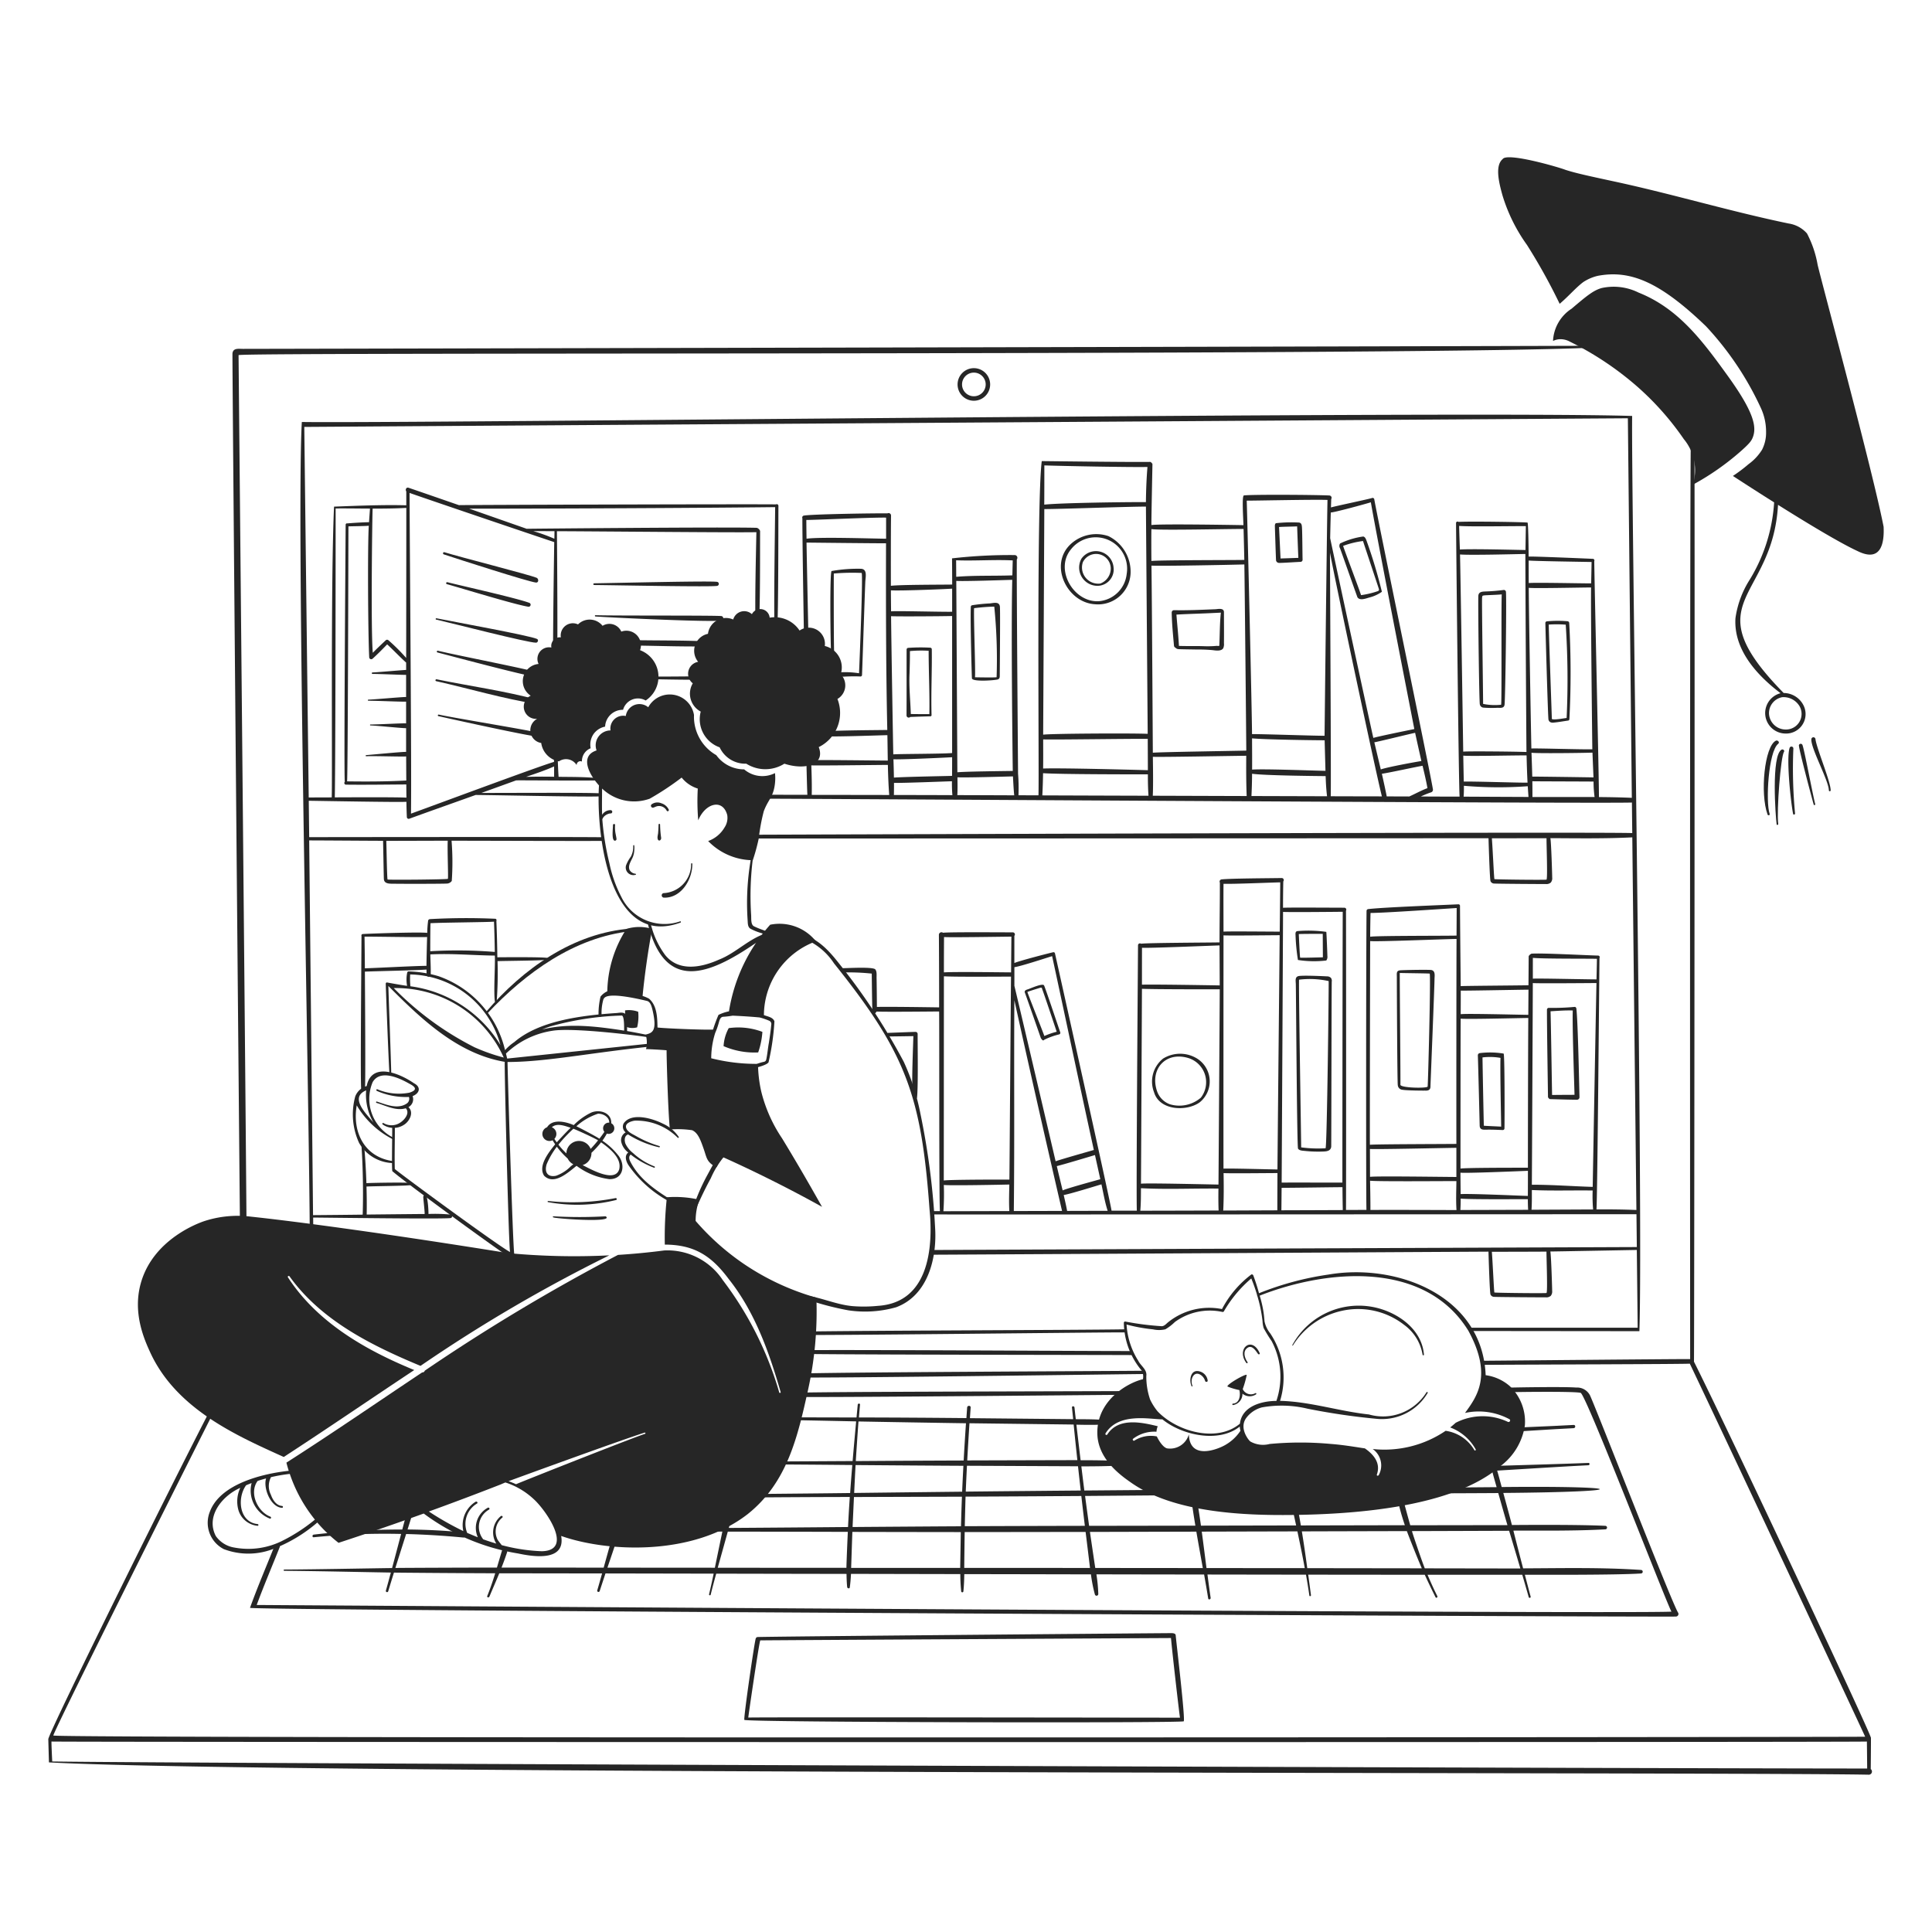 <?xml version="1.0" ?><svg viewBox="0 0 200 200" xmlns="http://www.w3.org/2000/svg"><defs><style>.a{fill:#262626;}</style></defs><path class="a" d="M24.889,131.765a.333.333,0,0,0,.666,0c-.077-13.672-.863-94.949-.858-95,.2-.356,139.73.149,142.348-.978-15.132.061-138.783.325-141.907.328-.438,0-1-.11-1.073.461C24.026,36.855,24.843,128.019,24.889,131.765Z"/><path class="a" d="M81.609,137.885a.15.15,0,0,0,0,.3c2.251.095,32.288-.272,34.844-.256a.16.16,0,0,0,0-.32C111.923,137.7,84.154,137.739,81.609,137.885Z"/><path class="a" d="M116.934,139.859c-4.556.011-33.845-.184-35.13-.061a.164.164,0,0,0,0,.328c1.139.115,32.756.13,35.332.151C117.405,140.279,117.2,139.859,116.934,139.859Z"/><path class="a" d="M118.289,141.9c-4.743.046-33.817.151-36.491.32a.183.183,0,0,0,0,.366c2.379.108,33.812-.322,36.491-.345A.171.171,0,0,0,118.289,141.9Z"/><path class="a" d="M81.9,144.192a.2.2,0,0,0,0,.407c1.121.1,32.014-.194,34.551-.21a.192.192,0,0,0,0-.384C111.948,144.028,83.161,144.067,81.9,144.192Z"/><path class="a" d="M31.245,43.684c-.628,11.045.991,80.122.809,86.557a.2.2,0,0,0,.407,0q-.023-2.1-.043-4.2c2.361.018,13.664.169,14.253.049a.185.185,0,0,0,0-.354,16.981,16.981,0,0,0-2.318-.066c.021-.262-.095-2.707-.535-1.808-.021.1.156,1.5.141,1.81-.3,0-5.483.051-6,.059.018-.968.008-1.936-.02-2.9.75-.046,4.2-.064,4.568-.151a.114.114,0,0,0,0-.218c-.366-.076-3.821-.025-4.576.018q-.061-1.816-.21-3.631c-.015-.182-.312-.427-.3-.246.151,2.292.194,4.84.125,7.137q-2.569.031-5.139.051c-.1-9.764-.364-35.624-.4-38.792,2.55.008,5.1.031,7.649.041.023,1.1.069,3.731.082,3.949.028.54.642.489,1.055.494,1.48.02,5.1.008,5.421-.015a.659.659,0,0,0,.553-.272,28.124,28.124,0,0,0-.021-4.166c2.945,0,13.329.041,15.577.018a.19.19,0,0,0,0-.379c-3.977-.044-28.111-.01-30.316-.008q-.023-1.882-.044-3.767c1.655.026,9.268.162,10.11.108,0,.515.041,1.567.044,1.577a.187.187,0,0,0,.256.174c2.284-.832,4.578-1.638,6.865-2.458,2.128.013,11.764.225,12.839.144a.157.157,0,0,0,0-.313c-1.055-.095-10.312-.033-12.237-.043.061-.023,2.458-.886,3.595-1.3,1.344-.013,7.011.051,8.5,0a.11.11,0,0,0,0-.22c-1.36-.151-2.74-.128-4.11-.148-.064-.917-.084-1.839-.118-2.758a.19.19,0,0,0-.379,0l.023,1.216c-1.27.343-12.37,4.476-14.806,5.355.072-4.589-.123-26.145-.148-33.2,2.438.858,14.954,5.094,14.977,5.089-.03,1.859-.166,11.279-.105,12.424a.2.2,0,0,0,.4,0c.072-1.145.008-11.318-.018-13.551,5.147.02,18.913.153,20.649.1-.061,3.222-.148,6.451-.1,9.675a.192.192,0,0,0,.384,0c.113-3.263.092-6.535.1-9.8a.534.534,0,0,0-.343-.325c-3.09-.1-23.814.094-23.819.1-.287-.1-5.5-1.928-5.946-2.082,8.606,0,24.17-.072,31.668-.159-.018,2.118-.156,10.691-.062,12.85a.139.139,0,0,0,.277,0c.126-2.156.11-10.827.123-12.993a.167.167,0,0,0-.251-.141c-2.125-.038-30.467.044-32.823.077-1.739-.6-3.475-1.206-5.216-1.8-.241-.082-.361.215-.233.377v1.439c-2.489-.064-5,.046-7.478.138-.356,7.7-.164,27.955-.24,30.1l-2.382.008C31.877,76,31.573,50.427,31.5,44.194c17.8-.118,127.039-.827,137.016-.894.13,12.23.4,38.424.41,39.292-1.132-.051-2.269-.072-3.406-.08.033-.7-.492-23.612-.482-24.421a.169.169,0,0,0-.14-.241c-1.14-.051-6.407-.274-6.656-.23,0-1.124-.043-3.511-.112-3.519-.049-.056-5.993-.146-7.15-.074a.153.153,0,0,0-.251.115c.013,1.913.272,27.385.369,28.324-1.337,0-2.676-.007-4.013-.013a9.336,9.336,0,0,1,1.058-.43.28.28,0,0,0,.189-.333c-.312-1.933-5.682-27.781-6.066-30a.175.175,0,0,0-.259-.126c-.745.2-3.923.861-4.227.968.01-.292.018-.584.03-.873a.24.24,0,0,0-.187-.366c-1.482-.075-8.1-.113-8.855-.005-.217.03-.074,2.186-.048,3.075-1.56-.028-8.722-.143-9.524-.01-.025.005.105-6.292.105-6.3,0-.067-.161-.241-.245-.238-1.862.036-11.2-.085-11.214-.082-.558,4.42-.258,32.5-.34,34.6l-2.069-.008a19.2,19.2,0,0,0-.044-2.238c0-.015-.161-20.283-.128-22.176a.28.28,0,0,0-.207-.45,52.965,52.965,0,0,0-6.5.34c.011.9.013,1.808.016,2.712-1.127.018-5.352.008-6.346.13,0-.192-.012-5.047.016-7.28a.252.252,0,0,0-.369-.22c-1.434-.02-7.913.085-8.665.233a.2.2,0,0,0-.144.274c-.01,3.785.423,27.587.52,28.629q-2.328,0-4.658-.015a.207.207,0,0,0,0,.414c11.759.041,86.775.523,90.012.4q.015,1.582.036,3.162c-2.943-.138-84.95.149-91.669.174a.193.193,0,0,0,0,.385c11.971.007,75.073-.026,76.788-.026.028,1.014.131,4.261.208,4.45a.418.418,0,0,0,.4.241c.3.026,5.042.057,5.329.051a.684.684,0,0,0,.509-.153.7.7,0,0,0,.146-.52c0-.259-.1-3.611-.187-4.077,2.825.013,5.662.059,8.479-.082.107,10.072.394,35.786.425,38.575-1.378-.059-2.756-.069-4.136-.064.095-.73.287-24.094.313-26.019a.165.165,0,0,0-.131-.254c-1.147-.023-5.741-.274-6.878-.2-.082,0-.32.184-.32.3q-.008,1.487-.021,2.973c-1.183.023-6.778.059-7.016.092,0-.458-.062-5.984-.072-8.286a.162.162,0,0,0-.174-.187c-1.559.076-7.764.309-9.311.494a.192.192,0,0,0-.189.194c-.051,4.052-.062,29.887-.01,30.947l-2.118.007c.02-.85.013-28.723,0-30.984a.2.2,0,0,0-.171-.305c-1.106,0-5.9-.036-6.348.008,0-.909.01-1.821.028-2.73a.214.214,0,0,0-.161-.351c-1.037.023-5.193.033-6.22.141a.227.227,0,0,0-.185.333c.006,2.064-.035,4.128-.035,6.189-1.355.023-7.462.044-8.123.138a.2.2,0,0,0-.315.167c-.023,3.575-.2,26.49-.12,27.466q-1.311,0-2.62,0c-.095-.817-5.421-24.677-5.856-26.631a.153.153,0,0,0-.21-.113c-.028-.008-3.409.855-3.995,1.109,0-.94,0-1.877,0-2.817a.214.214,0,0,0-.153-.358c-1.252,0-6.7-.039-7.232.043a.267.267,0,0,0-.427.208c.013,1.308.028,6.422.025,7.515l-.007,0c-1.168-.018-5.46-.08-6.435-.044,0-.143-.018-2.479-.034-2.983-.007-.269.052-.7-.138-.909-.243-.266-2.586-.136-3.339-.12a.222.222,0,0,0,0,.443,22.168,22.168,0,0,1,2.978.117c0,.021.043,4.085.079,4.172.069.166.4-.162.415-.244.986.047,5.306,0,6.474-.007l.007,0c.028,1.977-.015,19.572.082,20.668-.246,0-.491,0-.735,0a.172.172,0,0,0,0,.343c9.5.013,72.837-.025,72.84-.025q.02,1.7.038,3.4s-67.526.271-72.857.307a.244.244,0,0,0,0,.487c4.75-.021,57.288-.318,57.5-.318.028,1.009.131,4.249.208,4.438a.419.419,0,0,0,.4.241c.3.025,5.042.056,5.328.051a.686.686,0,0,0,.51-.154.7.7,0,0,0,.146-.52c0-.258-.1-3.608-.187-4.071.315,0,8.947-.159,8.95-.159q.047,4.026.089,8.051H152.254a.169.169,0,0,0,0,.338l17.456.018c.407-12.166-.86-87.745-.75-94.744C151.25,42.514,41.408,43.853,31.245,43.684ZM46.35,87.029c-.051.966.075,3.877.013,3.947s-6.166.128-6.24.069c-.059-.046-.1-2.909-.133-4C41.262,87.045,45.505,87.029,46.35,87.029ZM57.362,79.34c0,.356,0,.714,0,1.07-.966-.02-1.931-.015-2.9.01C55.436,80.085,56.424,79.757,57.362,79.34ZM57.4,54.987c0,.261-.007.523-.012.784A17.9,17.9,0,0,0,55.2,54.98ZM38.576,52.652c1.163,0,2.325-.008,3.485-.074,0,3.784-.01,14.137-.015,15.53a19.23,19.23,0,0,0-1.831-1.825.205.205,0,0,0-.284,0c-.453.425-.907.85-1.339,1.293C38.376,65.166,38.538,53.149,38.576,52.652ZM36.069,54.49c.379-.017,1.788-.025,2.108-.066-.128,1.959-.085,11.037.043,13.618a.209.209,0,0,0,.351.146c.525-.474,1.017-.976,1.508-1.483.671.612,1.288,1.28,1.964,1.885,0,.253,0,.509,0,.763-.274,0-2.881.238-3.478.258-.1,0-.1.157,0,.154.594-.008,3.2.113,3.475.095q0,1.149,0,2.294c-.285-.02-3.229.251-3.908.272a.058.058,0,0,0,0,.115c.676-.01,3.626.123,3.908.09,0,.752,0,1.5,0,2.256-.258-.039-3.042.122-3.687.11a.05.05,0,0,0,0,.1c.645.017,3.426.309,3.687.281,0,.566,0,2.208,0,2.461-.251-.036-3.386.274-4.128.33-.074.006-.077.123,0,.118.742-.041,3.869.062,4.133.018.005.832.007,1.665.015,2.494-2.043.108-4.087.115-6.13.087C36.013,80.108,36.064,56.393,36.069,54.49Zm-1.324-1.856c1.186-.01,2.372.01,3.557.015q-.054.708-.1,1.411c-.371-.01-1.82.08-2.233.123a.141.141,0,0,0-.187.131c-.023,3.5-.189,25.74-.089,26.621a.171.171,0,0,0,.112.292c2.085.025,4.169-.008,6.254-.021.005.456.007.912.015,1.368-.842-.067-6.658-.033-7.416-.031C34.738,78.674,34.745,54.818,34.745,52.634Zm48.726,1.191c.678.013,6.888-.274,8.258-.241,0,.727,0,1.457,0,2.184-1.409-.013-6.912-.2-8.236,0C83.481,55.118,83.473,54.47,83.471,53.825Zm.02,2.343c1.355.015,6.842.074,8.23.074-.015,6.443-.008,12.88.131,19.323-1.288.023-6.492.033-7.777.238-.233.036-.144.356.051.379,1.291.151,6.463-.051,7.736-.079.018.876.026,1.754.041,2.632-1.4-.01-7.408-.082-7.936-.043C83.942,78.016,83.506,57.5,83.491,56.168Zm.54,26.119c.021-1.019-.005-2.038-.043-3.057.5.035,6.522-.039,7.923-.049.023,1.042.061,2.082.141,3.116Q88.041,82.29,84.031,82.287Zm8.195-21.175c1.016.059,5.234-.107,6.34-.174q0,1.2,0,2.39c-1.1.025-5.838-.108-6.322-.041C92.236,62.562,92.228,61.837,92.226,61.112Zm.018,2.674c.471.041,5.221.013,6.319-.018,0,1.27,0,13.818,0,14.186-1.049.092-5.605.085-6.089.139C92.456,77.557,92.264,66.178,92.244,63.786Zm6.319,14.6c0,.4,0,1.682-.007,1.933-1,.026-5.019.1-6.018.177-.01-.632-.028-1.267-.049-1.9C92.953,78.653,97.514,78.451,98.563,78.387ZM92.535,82.3c.011-.417.013-.835.011-1.254,1,.017,5-.139,6-.172a13.505,13.505,0,0,0,.046,1.439Q95.567,82.3,92.535,82.3ZM98.978,58c1.949.076,3.908-.082,5.859.012-.013.518-.025,1.032-.038,1.55-1.936.069-3.88-.008-5.811.148C98.986,59.138,98.981,58.567,98.978,58Zm.016,2.135c.952.054,4.821-.087,5.794-.11-.135,5.634.052,19.748.054,19.782-.95.015-4.778.053-5.736.138C99.106,79.923,99,61.243,98.994,60.134ZM99.1,82.31c.046-.566.013-1.815.013-1.844.955.044,4.788-.071,5.748-.094.013.281.08,1.59.133,1.959Q102.052,82.319,99.1,82.31Zm9.006-34.132c1.787.064,8.906.2,10.678.162-.1,1.213-.146,2.425-.159,3.641-1.754-.018-8.778.069-10.524.259Q108.113,50.207,108.11,48.178Zm0,4.52c1.757,0,8.771-.259,10.522-.256,0,.684.179,23.149.182,23.523-1.885-.075-10.028-.026-10.822.087C107.989,75.867,108.105,53.745,108.107,52.7Zm-.118,23.843c.787.048,8.935-.077,10.827-.054,0,.722.015,2.883.013,3.242-1.808-.049-9.042-.241-10.845-.172C108,78.553,107.989,77.547,107.989,76.541Zm-.087,5.8c.041-.765.064-1.531.077-2.3,1.8.118,9.042.121,10.85.121,0,.74.01,1.477.064,2.212Q113.4,82.359,107.9,82.338Zm39.238-3.559c-.722.113-3.544.632-4.2.87-.2-.837-.646-2.711-.669-2.811.331-.041,3.511-.832,4.223-.981C146.689,76.776,147.127,78.723,147.14,78.779Zm-9.377-25.73c.363,0,3.48-.848,4.148-1.055.674,3.91,4.5,23.453,4.5,23.476-.722.141-3.926.8-4.243.917-.341-1.483-4.074-18.762-4.469-20.678C137.717,54.823,137.735,53.935,137.763,53.049ZM119.2,54.77c.776.148,7.972-.021,9.534-.013q.042,1.6.077,3.206c-1.627.025-8.868.013-9.616.11C119.182,57.146,119.177,54.764,119.2,54.77Zm0,3.782c.747.064,7.987-.074,9.615-.121.036,1.788.2,18.584.2,19.272-1.6.036-8.867.146-9.674.218C119.336,77.176,119.249,62.022,119.2,58.552Zm.135,23.822c.062-1.07.011-3.762.008-4.03.789.043,8.064-.093,9.667-.108-.01,1.39-.01,2.781.046,4.169Zm10.215.031c.039-.768.059-1.537.064-2.307,1.229.181,6.323.233,7.616.245.023.7.061,1.393.146,2.085Zm.059-5.972c1.242.126,6.261.2,7.518.2.021.858.08,2.966.085,3.163-1.273-.018-6.346-.22-7.595-.126C129.627,78.592,129.615,77.511,129.612,76.433Zm7.508-.266c-1.255,0-6.261-.179-7.508-.172,0-1.854-.471-21.912-.548-24.168.684.008,6.965-.13,8.361-.074C137.368,53.781,137.117,76.029,137.12,76.167Zm.64,6.261c.051-.971-.084-24.747-.079-25.213.548,2.971,4.863,23.292,5.375,25.226Q140.409,82.437,137.76,82.428Zm5.793.015c.007-.036-.328-1.6-.5-2.343.7-.092,3.5-.712,4.212-.827.187.768.369,1.536.507,2.315-.647.241-1.252.584-1.882.863Zm7.5-28c1.139.095,5.743.008,6.906.023-.013.825-.028,1.647-.041,2.472-1.129-.016-5.664-.139-6.788-.049Q151.079,55.669,151.048,54.444Zm.092,2.955c1.119.088,5.639-.033,6.765-.051-.015,1.065.1,19.992.113,20.5-1.116-.046-5.992-.095-6.548-.038C151.47,77.547,151.178,58.47,151.14,57.4Zm.338,20.824c.535.08,5.429-.036,6.55-.023.023.94.051,1.882.1,2.822-1.117.01-5.519-.141-6.6-.11C151.521,80.561,151.486,78.771,151.478,78.223Zm.033,4.246c.028-.371.034-.748.028-1.124a41.583,41.583,0,0,0,6.612.046c.023.371.049.74.077,1.111Q154.871,82.487,151.511,82.469Zm6.737-24.445c.246.057,5.419.133,6.51.154-.013.737-.028,1.477-.044,2.215-1.111,0-6-.105-6.46-.031C158.248,59.584,158.248,58.8,158.248,58.024Zm.008,2.827c.464.075,5.342-.03,6.451-.036-.047,2.351.125,16.673.128,16.753-1.03.03-5.811-.121-6.31-.082C158.52,77.342,158.277,64.423,158.256,60.851Zm.284,17.073c.472.082,5.219.03,6.31-.011.028.74.1,2.448.105,2.564-1.091-.023-6.156-.09-6.338-.082C158.6,79.573,158.569,78.748,158.54,77.924Zm.095,4.581c0-.543,0-1.086-.01-1.629.177.013,5.244.021,6.338.033a12.169,12.169,0,0,0,.105,1.6C163.472,82.505,159.183,82.507,158.635,82.505Zm1.455,8.555c-.118.046-5.35-.01-5.391-.054s-.176-3.1-.263-4.225l5.659-.008C160.079,87.227,160.228,91.006,160.09,91.06ZM97.662,125.386a26.133,26.133,0,0,0,.041-2.722c.528.09,6.758-.036,6.783-.043-.018.914-.053,1.838,0,2.747Zm6.832-3.272c-.028-.01-6.266-.01-6.794.092,0-.732.013-20.442.013-21.141,1.106.074,5.741.033,6.947.033C104.607,107.126,104.507,121.138,104.494,122.114Zm.172-21.454c-1.209-.008-5.847-.074-6.953,0q0-1.828.013-3.659c.5.056,5.769-.031,6.973-.041Q104.684,98.806,104.666,100.66Zm.343-.538c.668-.089,3.257-.945,3.907-1.142,1.445,6.686,2.853,13.383,4.318,20.066-.687.2-3.334.945-3.957,1.168-.309-1.334-3.856-16.473-4.268-18.166C105.009,101.661,105.011,100.371,105.009,100.122Zm-.059,25.244c.082-7.273.008-14.55.056-21.825q2.412,10.92,4.937,21.812Q107.447,125.361,104.95,125.366Zm4.445-4.65c.653-.149,3.28-.945,3.957-1.145.007.033.376,1.7.553,2.5-.674.192-3.3.9-3.9,1.158C109.8,122.4,109.4,120.726,109.4,120.716Zm1.073,4.637c-.1-.55-.228-1.1-.353-1.644.65-.105,3.244-.912,3.907-1.106.2.909.356,1.851.643,2.74C113.964,125.343,111.165,125.35,110.468,125.353Zm7.751-27.241c.635.054,6.694-.2,8.028-.243,0,.036.013,2.8.018,4.141-1.37-.023-6.74-.113-8.051-.077Q118.214,100.023,118.219,98.112Zm-.176,27.221c.071-.774.064-1.555.069-2.331,2.668.139,5.347.013,8.02.039-.01.758-.013,1.516.018,2.271Q122.1,125.327,118.043,125.333Zm8.094-2.707c-1.352-.023-7.408-.169-8.023-.09.008-.817.1-19.651.1-20.176,1.311.057,6.684.052,8.054.052C126.27,103.147,126.142,122.311,126.137,122.626ZM132.821,94.4c.455.041,5.129,0,6.179-.013-.021,4.012-.041,26.744-.036,28.034-2.095.006-4.192-.01-6.287,0C132.7,118.972,132.821,95.121,132.821,94.4Zm-.592,30.892q-2.8.012-5.6.023c.064-1.288.057-2.586.036-3.879.4.051,4.632,0,5.577,0Q132.232,123.366,132.229,125.289Zm.013-4.228c-.945-.015-5.18-.13-5.585-.084-.013-.725,0-23.5,0-24.153.414.044,4.821-.01,5.815-.015C132.47,97.147,132.247,120.027,132.242,121.061Zm.235-24.621c-1,0-5.405-.046-5.82,0,0-1.652-.015-3.3,0-4.952.97.038,4.891-.131,5.872-.151C132.526,92.248,132.485,95.726,132.477,96.44Zm.172,28.849c.01-.776.015-1.552.023-2.328,2.1-.012,4.2-.051,6.3-.069q.007,1.187.033,2.371Q135.822,125.28,132.649,125.289Zm9.165-6.351c.694.052,7.451-.1,8.95-.12,0,1.006,0,2.013,0,3.019-1.5-.007-8.23-.107-8.939-.015C141.824,121.01,141.816,119.087,141.814,118.938Zm.051,6.315c.01-.932-.036-2.952-.036-3.029.689.092,7.436.038,8.937.038-.01,1-.056,2,.01,3C147.806,125.256,144.835,125.243,141.865,125.253Zm8.9-6.839c-1.519.017-8.277.025-8.953.089-.018-1.71.021-19.82.026-21.087.666.084,7.431-.195,8.944-.221C150.764,100.2,150.756,114.347,150.764,118.414Zm.017-21.564c-1.51.031-8.26.005-8.942.118.006-.822.016-1.642.036-2.461,1.48-.005,7.429-.42,8.919-.512C150.792,94.947,150.787,95.9,150.781,96.85Zm.395,28.408c.025-.391.033-.786.031-1.183,1.154.1,5.8.054,6.954.062,0,.368.008.735.031,1.1C157.181,125.24,152.5,125.258,151.176,125.258Zm.01-3.866c.512.074,5.8-.144,6.983-.192,0,.412,0,2.145-.008,2.6-1.154-.036-5.8-.249-6.957-.192C151.2,123.169,151.186,121.689,151.186,121.392Zm6.983-.513c-1.18,0-6.473-.005-6.98.09,0-.584,0-13.006.018-15.525.512.084,5.805-.054,7-.067C158.177,110.125,158.167,120.46,158.169,120.879Zm.041-15.825c-1.2-.013-6.491-.153-7-.066q.007-1.222.007-2.446c.238.028,5.831-.084,7.011-.095Q158.218,103.751,158.21,105.054Zm.471-5.9c1.1.11,5.531.072,6.632.1-.01.709-.043,2.128-.046,2.128-1.144,0-6.386-.126-6.588-.069C158.679,100.588,158.679,99.871,158.681,99.152Zm-.141,26.081c.049-.679.036-1.365.036-2.046,2.092.094,4.2.02,6.294.048a16.048,16.048,0,0,0,.047,1.964C164.038,125.205,159.787,125.228,158.54,125.233Zm6.336-2.372c-2.1-.061-4.2-.227-6.3-.222.01-.794.1-19.871.1-20.88.2.056,6.589,0,6.589,0C165.208,104.309,164.876,122.8,164.876,122.861ZM160.09,133.85c-.118.046-5.35-.011-5.391-.054s-.174-3.094-.263-4.213q2.826,0,5.656-.015C160.079,130.021,160.228,133.8,160.09,133.85Z"/><path class="a" d="M193.658,183.133c.005-.184.031-3.178.02-3.234-.11-.681-15.141-32.639-18.319-38.938.036-.052.1-94.188.044-95.866a.181.181,0,0,0-.361,0c-.126,3.375-.082,95.54-.077,95.6-.108-.028-20.12.164-21.354.171a.212.212,0,0,0,0,.423c5.1-.033,20.993-.074,21.318-.123,2.993,6.271,18.017,38.26,18.15,38.618-.32.046-187.354.195-187.556-.125-.129-.2,16.951-34.275,17.825-35.9.117-.218-.215-.413-.333-.195C19.691,149.718,4.949,179.487,5,180.042c0,.041.067,2.392.067,2.4,23.924,1.291,174.6.986,188.4,1.275A.326.326,0,0,0,193.658,183.133Zm-.369-.056c-24.485-.013-174.154-.525-187.882-.73-.007-.115-.087-1.716-.079-2.064.471.069,187.485.087,187.931,0C193.269,180.754,193.287,182.91,193.289,183.077Z"/><path class="a" d="M173.49,167.344a.267.267,0,0,0,.228-.4c-.617-.9-8.735-21.792-9.139-22.527a1.5,1.5,0,0,0-1.417-.778c-1.19-.1-6.368-.021-7.756.03-.3.011-.305.482,0,.472,1.483-.052,7.7-.121,8.223.048.565.185,8.862,21.715,9.4,22.647-4.722.269-146.265-.691-146.455-.689.743-2.018,1.588-3.992,2.382-5.989.13-.331-.4-.474-.53-.146-.853,2.143-1.767,4.261-2.546,6.432C25.78,166.716,172.3,167.418,173.49,167.344Z"/><path class="a" d="M150.059,152.42c1.468.007,2.937-.059,4.405-.141.148.558.307,1.114.466,1.67-2.333.02-39.028.317-42.68.348q-.16-1.253-.309-2.5c1.385,0,2.77-.015,4.15-.087a.231.231,0,0,0,0-.461c-1.4-.074-2.816-.089-4.227-.087-.046-.386-.338-2.839-.436-3.679,1.048.02,2.1.041,3.137-.039a.213.213,0,0,0,0-.425c-1.062-.105-2.133-.1-3.2-.105-.046-.4-.092-.806-.135-1.211-.018-.164-.277-.167-.259,0,.038.4.082.807.123,1.209-1.142-.013-10.545-.1-10.688-.105.025-.367.051-.73.076-1.1.018-.233-.345-.233-.363,0-.026.363-.051.729-.077,1.093-3.708-.033-7.418-.061-11.126-.064.038-.44.071-.883.115-1.324.015-.151-.223-.151-.238,0-.041.441-.085.884-.126,1.324-.525,0-6.773-.008-9.372-.033a.133.133,0,0,0,0,.266c3.111.038,6.223.108,9.334.172q-.192,2.055-.366,4.107c-.687,0-7.682.046-10.494.054a.141.141,0,0,0,0,.281q5.232.024,10.46.075c-.079.965-.156,1.93-.222,2.9-3.946.049-12.361.123-12.422.123-.231,0-.507,2.443-.73,3.5-.917,0-1.834.015-2.748.02a.175.175,0,0,0,0,.349q1.337,0,2.671,0c-.092.438-.609,2.932-.776,3.741l-11.121-.008c.466-1.372.937-2.745,1.365-4.13.1-.338-.425-.482-.528-.146-.438,1.416-.829,2.847-1.226,4.276-.743,0-7.79-.008-10.574-.008.208-.524.4-1.052.577-1.587.11-.341-.431-.489-.536-.149-.174.579-.343,1.158-.517,1.736-2.2,0-9.208.024-10.514.041.369-1.172.743-2.345,1.114-3.515q2.954.079,5.905.363c.343.034.34-.5,0-.538-1.91-.181-3.834-.276-5.757-.294.474-1.5.938-3.009,1.365-4.525a.312.312,0,0,0-.6-.166c-.466,1.557-.893,3.124-1.311,4.694a78,78,0,0,0-9.164.527c-.172.021-.177.292,0,.274a74.5,74.5,0,0,1,9.044-.343c-.312,1.178-.62,2.356-.937,3.531-3.718.051-7.437.133-11.157.154a.065.065,0,0,0,0,.13c3.677.029,7.354.123,11.031.182-.169.625-.338,1.247-.514,1.869a.126.126,0,0,0,.243.067c.192-.645.392-1.288.591-1.931.794.013,7.785.067,10.484.069-.248.8-.512,1.586-.827,2.359-.056.138.166.194.223.061.338-.806.691-1.608,1.024-2.417l10.642.015c-.164.584-.33,1.171-.5,1.752a.13.13,0,0,0,.251.069c.2-.609.4-1.214.6-1.821l11.2.021c-.151.714-.305,1.426-.476,2.136-.026.107.141.153.166.046.179-.73.374-1.457.574-2.18,3.411.008,12.4.023,13.49.026.005.453.023.909.066,1.36.016.141.249.2.272.036.064-.464.1-.927.125-1.4l11.316.023a17.405,17.405,0,0,0,.09,1.772.115.115,0,0,0,.23,0c.061-.586.082-1.178.092-1.769q6.556.011,13.111.025a15.22,15.22,0,0,0,.41,2.087.18.18,0,0,0,.351-.048,15.765,15.765,0,0,0-.195-2.041q5.574.011,11.149.018c.146.827.29,1.654.423,2.481.028.166.276.095.253-.069-.118-.8-.225-1.606-.33-2.412q5.1.007,10.2.015.192,1.08.351,2.166c.016.108.177.062.164-.046l-.284-2.12c1.2,0,9.247.01,12.066.01q.537,1.171,1.114,2.325c.061.126.248.016.187-.11-.364-.727-.7-1.467-1.014-2.217,2.225,0,8.762,0,9.805,0,.225.771.45,1.541.668,2.317a.1.1,0,0,0,.2-.056c-.205-.753-.4-1.506-.6-2.261,1.39,0,9.41.041,12.02-.131a.183.183,0,0,0,0-.366c-4.046-.274-8.136-.182-12.2-.164q-.512-1.951-1.007-3.905c3.171-.008,6.351.038,9.514-.133a.182.182,0,0,0,0-.364c-3.061-.151-9.511-.084-9.665-.084-.271-1.058-.878-3.268-.893-3.321,13.828-.113,12.855-.746-.167-.612-.153-.566-.3-1.132-.468-1.7.755-.043,7.049-.44,9.446-.555.154-.008.156-.249,0-.241-2.394.1-8.791.279-9.592.307-.059-.2-.118-.394-.18-.589a.231.231,0,0,0-.445.123c.038.162.079.323.12.484-1.429.051-2.855.121-4.276.256A.191.191,0,0,0,150.059,152.42ZM87.621,162.3,74.3,162.294c.215-.768.909-3.262,1.042-3.741q6.211.007,12.425.025C87.742,159.085,87.634,161.567,87.621,162.3Zm.167-4.223q-6.172.054-12.343.095a30.849,30.849,0,0,0,.72-3.14q5.9-.054,11.807-.066C87.9,156.005,87.839,157.039,87.788,158.079Zm56.766-3.472a24.643,24.643,0,0,0,.876,3.285l-10.766.023c-.184-1.081-.389-2.159-.627-3.226Q139.3,154.646,144.554,154.607Zm-11.068.084c.226,1.076.459,2.151.689,3.224l-9.853.021c-.149-1.061-.31-2.116-.5-3.168Zm-10.217.082c.141,1.058.3,2.113.476,3.165l-11,.018c-.018-.123-.3-2.184-.417-3.093Q117.794,154.817,123.269,154.773Zm-11.331.092q.177,1.545.366,3.091-6.215.012-12.43.038c.006-.233.054-2.273.082-3.062C103.562,154.919,111.549,154.868,111.938,154.865Zm-11.577-7.528c2.136.028,10.622.13,10.783.133q.184,1.844.384,3.685c-.97,0-11.062.028-11.4.031C100.148,150.753,100.3,148.187,100.361,147.337Zm-.266,4.4c2.519.01,10.184.048,11.5.053.092.838.185,1.673.279,2.51q-5.949.05-11.9.113C100.013,153.521,100.051,152.63,100.1,151.739ZM99.4,162.307q-5.646,0-11.29,0c.018-.525.1-3.007.126-3.724q5.612.012,11.226.018C99.452,159.244,99.408,161.713,99.4,162.307ZM99.48,158c-2.243.01-9.723.064-11.221.077.015-.361.11-2.433.143-3.106q5.589-.019,11.178-.034C99.539,155.954,99.508,156.975,99.48,158Zm.123-3.58c-1.426.016-8.878.1-11.18.131.046-.963.092-1.926.146-2.889,1.38.013,8.822.067,11.162.077Q99.658,153.077,99.6,154.417Zm.156-3.229q-5.585.019-11.167.059c.031-.553.215-3.288.279-4.1,1.385.028,8.8.154,11.126.185C99.91,148.617,99.828,149.9,99.759,151.188Zm.059,11.119c0-.423.033-2.9.046-3.711,3.012,0,11.357-.013,12.517-.015.095.758.4,3.244.456,3.731Q106.33,162.308,99.818,162.307Zm13.564.005c-.054-.341-.422-2.827-.553-3.731q5.508-.015,11.016-.028c.215,1.257.446,2.514.671,3.769Zm11.513.01c-.161-1.257-.32-2.515-.489-3.772q4.947-.012,9.9-.025c.269,1.265.53,2.532.763,3.805Zm10.433.01c-.172-1.27-.354-2.542-.561-3.807,3.585-.011,10.832-.029,10.87-.029.2.556,1.221,3.124,1.547,3.852Zm22.058.034c-.42,0-7.014-.011-9.893-.016-.32-.8-1.19-3.375-1.331-3.854,3.229-.007,9.935-.033,10.061-.033Q156.811,160.41,157.386,162.366Zm-2.287-7.805c.028.1.65,2.312.95,3.318-2.758,0-9.465.013-10.061.013-.31-1.093-.6-2.192-.907-3.288C145.314,154.6,151.993,154.584,155.1,154.561Z"/><path class="a" d="M155.066,148.3c2.614-.133,5.226-.328,7.84-.456.216-.01.216-.348,0-.335-2.612.148-5.229.228-7.84.371C154.8,147.9,154.794,148.318,155.066,148.3Z"/><path class="a" d="M78.382,169.469a.269.269,0,0,0-.143.133c-.11.187-1.273,8.179-1.186,8.438s45.276.345,45.486.148c.182-.171-.765-8.135-.832-8.908-.02-.231-.389-.21-.384-.218S78.521,169.415,78.382,169.469Zm43.771,8.345c-.021,0-44.554-.066-44.69-.012-.02,0,1.132-7.89,1.242-7.99.021-.018,42.459-.241,42.516-.243C121.338,170.98,122.117,177.743,122.153,177.814Z"/><path class="a" d="M94.994,107.036a.219.219,0,0,0-.218-.217c-.945.03-1.89.069-2.837.105a.186.186,0,0,0,0,.371q1.305-.015,2.612-.036c-.023,1.019-.182,4.614-.085,5.7.028.31.433.95.466.645C95.058,112.521,94.989,108.13,94.994,107.036Z"/><path class="a" d="M144.6,101.162c0,1.124.047,11.142.1,11.175a.516.516,0,0,0,.479.476c.5.08,2.074.09,2.343.085.356.02.579-.082.558-.477.011-.276.423-10.491.42-11.041,0-.326.121-.863-.312-.961-.228-.051-2.661-.01-3.214.026C144.52,100.473,144.6,100.768,144.6,101.162Zm3.4-.374c.128.046-.172,11.621-.213,11.7-.1.182-2.717.143-2.819-.182.03-.033-.085-11.564-.062-11.587C144.892,100.734,147.926,100.76,148.006,100.788Z"/><path class="a" d="M153.16,109.021a.236.236,0,0,0-.174.23c.039.94.19,7.309.192,7.324.046.4.366.374.692.369.568-.013,1.137.015,1.7.038a.175.175,0,0,0,.172-.171c.023-1.25.023-7.729-.087-7.744A8.587,8.587,0,0,0,153.16,109.021Zm.446,7.51Zm1.726-7.019c-.051,1.186.054,5.929.069,7.117-.405-.026-1.782-.08-1.793-.095s-.13-6.182-.14-7.07A6.326,6.326,0,0,1,155.332,109.512Z"/><path class="a" d="M163.188,104.422c-.01-.09-.077-.2-.187-.187a24.667,24.667,0,0,1-2.678.1.184.184,0,0,0-.182.182c-.01,1.51.087,7.541.107,9.049,0,.046.126.213.213.215.929.023,1.859.057,2.791.064a.26.26,0,0,0,.256-.256C163.467,112.066,163.352,105.94,163.188,104.422Zm-2.517,8.929c-.028-1.437-.113-7.208-.159-8.663.763-.046,1.537-.107,2.3-.084-.062,1.464.146,7.29.181,8.732C162.218,113.336,161.444,113.343,160.671,113.351Z"/><path class="a" d="M137.007,119.205c.356-.016.735-.064.8-.487.013-.079.034-16.609.057-17.113a.506.506,0,0,0-.093-.382.572.572,0,0,0-.417-.151c-.33-.02-2.246-.11-2.853-.041-.481.057-.368.482-.358.858.026,1.2.12,16.991.23,17.019.139.207.451.21.738.238A13.2,13.2,0,0,0,137.007,119.205Zm-2.312-.43c.015-.036-.277-17.272-.215-17.359a9.01,9.01,0,0,1,3.063.145c.023.108-.167,17.262-.323,17.306A12.937,12.937,0,0,1,134.7,118.775Z"/><path class="a" d="M134.362,99.377a10.924,10.924,0,0,0,2.935.054.634.634,0,0,0,.112-.471c0-.228-.089-2.428-.112-2.494a13.518,13.518,0,0,0-2.953-.082c-.256.013-.243.23-.23.427A20.38,20.38,0,0,0,134.362,99.377Zm2.569-2.7c0,.033.012,2.379.015,2.423-.033,0-2.318.069-2.353.035s-.139-2.368-.141-2.435C134.541,96.665,136.864,96.676,136.931,96.673Z"/><path class="a" d="M123.763,109.489a3.352,3.352,0,0,0-3.354.09,3.042,3.042,0,0,0-.943,3.488c.564,1.918,3.376,2.007,4.712,1.057a2.787,2.787,0,0,0-.415-4.635Zm.551,4.141a3.414,3.414,0,0,1-3.214.681,2.205,2.205,0,0,1-1.316-1.331c-.789-2.282.876-4.167,3.234-3.452A2.621,2.621,0,0,1,124.314,113.63Z"/><path class="a" d="M107.754,107.482c.01-.026.187.363.335.161a7.192,7.192,0,0,1,1.557-.563.166.166,0,0,0,.115-.2c-.235-.679-1.615-4.815-1.692-4.891-.2-.2-1.316.3-1.621.409-.161.057-.4.1-.369.32C106.256,103.182,107.646,107.162,107.754,107.482Zm-.077-5.227c.131-.038.2,0,.2.118.054.08,1.286,3.752,1.511,4.433a7.666,7.666,0,0,0-1.278.443c-.053-.21-1.774-4.515-1.751-4.558S107.662,102.261,107.677,102.255Z"/><path class="a" d="M153.194,72.928a.417.417,0,0,0,.386.327,11.8,11.8,0,0,0,1.445.016c.307,0,.665.069.724-.31.08-.5.218-10.461.149-11.674a.221.221,0,0,0-.274-.21,18.067,18.067,0,0,1-1.844.151c-.371.015-.732.036-.745.486C153,62.938,153.124,72.892,153.194,72.928Zm.233-11.083c.03-.192.036-.182.233-.213.115-.018,1.318-.051,1.8-.1-.062,1.07.013,11.352-.067,11.423a6.047,6.047,0,0,1-1.864-.089C153.547,72.825,153.383,62.116,153.427,61.845Z"/><path class="a" d="M160.3,74.505c.066.228.238.328.525.3.512-.048,1.021-.143,1.531-.215a.147.147,0,0,0,.107-.141,93.4,93.4,0,0,0-.018-9.956.192.192,0,0,0-.184-.184,11.824,11.824,0,0,0-2.112.01.176.176,0,0,0-.175.174C160.015,66.134,160.248,74.469,160.3,74.505Zm1.784-9.841a86.7,86.7,0,0,1,.093,9.659c-.244.028-1.386.246-1.532.1.011-.026-.292-8.182-.32-9.767A12.294,12.294,0,0,1,162.084,64.664Z"/><path class="a" d="M140.528,61.84c.256.368.876.11,1.235.01a3.862,3.862,0,0,0,1.29-.589,51.406,51.406,0,0,0-1.613-5.354c-.064-.154-.133-.321-.315-.369a8.1,8.1,0,0,0-2.4.722.467.467,0,0,0-.01.489C138.833,57.046,140.505,61.822,140.528,61.84Zm.571-5.834c.018.08,1.542,4.643,1.588,4.8.054.181.146.315-.069.394a9.349,9.349,0,0,1-1.723.41c-.187-.617-1.867-5.037-1.854-5.1A9.311,9.311,0,0,1,141.1,56.006Z"/><path class="a" d="M132.109,54.158c-.146.023-.136.3-.136.3s.11,3.539.125,3.57a.314.314,0,0,0,.287.241c.241.02,1.742-.087,2.243-.105a.22.22,0,0,0,.216-.215c-.016-.285-.023-2.83-.067-3.383-.018-.215-.041-.418-.287-.471A14.581,14.581,0,0,0,132.109,54.158Zm2.171.33c0,.046.1,2.822.126,3.262-.3.013-1.813.062-1.844.064,0-.018-.154-3.213-.156-3.257C132.795,54.519,134.055,54.511,134.28,54.488Z"/><path class="a" d="M121.705,67.061c.128.172.389.141.65.149.527.015,1.052.017,1.58.03a15.01,15.01,0,0,1,1.618.064c.318.044.879.126,1.076-.2a1.027,1.027,0,0,0,.074-.522c.013-1.058,0-2.115,0-3.173.023-.486-.536-.374-.853-.343-1.442.059-2.878.131-4.32.1a.24.24,0,0,0-.236.236c.018,1.147.136,2.292.236,3.434A.257.257,0,0,0,121.705,67.061Zm2.332-3.536q1.13-.042,2.256-.1c.026,0,.052,0,.077,0s.041,0,.008.041c-.115,1.108-.1,2.263-.154,3.375-.041.051-.212.018-.266.018a10.389,10.389,0,0,1-1.234.038c-.909-.036-1.7,0-2.681-.033-.057-1.078-.177-2.159-.259-3.24C122.537,63.578,123.285,63.553,124.037,63.525Z"/><path class="a" d="M113.7,60.641a1.686,1.686,0,0,0,1.575-1.9,1.831,1.831,0,0,0-3.326-.906A1.892,1.892,0,0,0,113.7,60.641Zm-1.61-2.425a1.52,1.52,0,0,1,2.893.559,1.66,1.66,0,0,1-1.083,1.633A1.68,1.68,0,0,1,112.092,58.216Z"/><path class="a" d="M113.369,62.554a3.373,3.373,0,0,0,3.665-3.134,4.11,4.11,0,0,0-2.282-3.918,3.908,3.908,0,0,0-3.9.812C108.543,58.437,110.43,62.39,113.369,62.554Zm-2.509-5.679a3.253,3.253,0,0,1,5.774,2.542,3.161,3.161,0,0,1-2.855,2.817C111.162,62.421,109.144,58.969,110.86,56.875Z"/><path class="a" d="M100.615,70.236c.115.374,2.486.185,2.7.092.194-.084.179-.266.181-.45,0-.341.062-6.8.011-7.111-.085-.53-.679-.331-1.06-.3a16.652,16.652,0,0,0-1.824.189.167.167,0,0,0-.123.164C100.428,64.052,100.6,70.216,100.615,70.236Zm.222-7.277a19.982,19.982,0,0,1,2.09-.162,54.479,54.479,0,0,1,.241,7.306c-.067.049-2.238.013-2.238.005C101,69.507,100.786,64.124,100.837,62.959Z"/><path class="a" d="M93.844,74.07a.228.228,0,0,0,.387.151c.7-.031,1.393-.051,2.089-.069a.119.119,0,0,0,.115-.116c-.064-2.276.054-4.553.024-6.826a.167.167,0,0,0-.162-.162,18.165,18.165,0,0,0-2.274.018.175.175,0,0,0-.171.172C93.844,69.519,93.857,71.793,93.844,74.07Zm.315-4.418c.02-.75.041-1.5.036-2.253a12.926,12.926,0,0,1,1.938-.031c0,2.185.113,4.371.075,6.558-.641,0-1.281,0-1.921-.013C94.243,72.492,94.085,71.076,94.159,69.652Z"/><path class="a" d="M85.678,70.131c1.134-.043,2.261-.156,3.4-.1a.16.16,0,0,0,.159-.158c.064-1.611.271-8.051.34-9.659.021-.469.241-1.283-.435-1.334a15.5,15.5,0,0,0-3.06.233c-.187.186-.128,6.924-.044,8.7.011.2.326.205.318,0-.059-1.429-.046-8.433-.038-8.443a23.037,23.037,0,0,1,2.878-.059c.153.069-.2,8.812-.269,10.384a9.383,9.383,0,0,0-3.3.074A.185.185,0,0,0,85.678,70.131Z"/><path class="a" d="M51.226,98.921c.051,1.032-.146,3.76.008,4.776a.1.1,0,0,0,.182,0,40.3,40.3,0,0,0,.089-4.2c.873-.03,4.753-.053,5.16-.153a.092.092,0,0,0,0-.177c-.405-.118-5.173-.069-5.18-.069q-.019-1.883-.1-3.764a.16.16,0,0,0-.089-.223,67.7,67.7,0,0,0-6.784.036.209.209,0,0,0-.192.146,11.73,11.73,0,0,0-.094,1.283c-.477-.108-5.524.048-6.679.115a.143.143,0,0,0-.125.195c-.021,4.156-.128,15.4-.023,15.953a.2.2,0,0,0,.374,0c.087-.471.01-10.2,0-12.256,1.05-.048,5.305-.13,6.378-.215,0,.184.008.369.021.551a.208.208,0,0,0,.415,0c.02-.7-.023-1.411-.041-2.118C46.77,98.683,49,98.9,51.226,98.921Zm-7.078,1.063c-1.075,0-5.326.228-6.376.256-.008-1.093-.018-2.187-.036-3.28,1.094-.008,5.992.084,6.479.038C44.2,97.385,44.151,99.375,44.148,99.984Zm.392-1.513c0-.105,0-2.036.023-2.9,1.127-.072,6.084-.105,6.576-.162q.061,1.568.082,3.135A48.378,48.378,0,0,0,44.54,98.471Z"/><path class="a" d="M55.743,75.86c-.845-.249-8.6-1.511-10.317-1.885-.105-.023-.148.136-.043.159,1.72.389,9.423,2.082,10.306,2.12A.2.2,0,0,0,55.743,75.86Z"/><path class="a" d="M55.753,72.472c-3.462-.945-7.042-1.429-10.552-2.151-.123-.026-.177.164-.054.192,3.493.789,6.95,1.818,10.489,2.381C55.907,72.94,56.033,72.549,55.753,72.472Z"/><path class="a" d="M56.03,69.714c-.825-.348-8.906-1.9-10.691-2.351a.094.094,0,0,0-.049.182c1.775.463,9.734,2.591,10.625,2.6C56.125,70.142,56.248,69.806,56.03,69.714Z"/><path class="a" d="M45.144,64.137c1.734.4,9.47,2.394,10.341,2.394.194,0,.3-.3.105-.389-.776-.354-8.658-1.783-10.41-2.138C45.1,63.988,45.06,64.116,45.144,64.137Z"/><path class="a" d="M46.3,60.267a.106.106,0,0,0-.057.2c1.409.387,7.012,2.113,8.448,2.341a.209.209,0,0,0,.11-.4C53.439,61.9,47.715,60.629,46.3,60.267Z"/><path class="a" d="M55.543,59.807c-.763-.315-7.963-2.149-9.541-2.641-.143-.043-.2.177-.061.223,1.587.53,8.711,2.817,9.533,2.917C55.787,60.344,55.782,59.906,55.543,59.807Z"/><path class="a" d="M67.384,70.029a.138.138,0,0,0,0,.276c.991.026,4.963.1,5.951.036a.163.163,0,0,0,0-.325C72.344,70,68.375,70.062,67.384,70.029Z"/><path class="a" d="M74.5,66.464c-3.065-.2-6.148-.143-9.218-.2a.279.279,0,0,0,0,.558c3.07.029,6.148.172,9.218.052A.207.207,0,0,0,74.5,66.464Z"/><path class="a" d="M61.648,63.819c2.187.144,12.005.6,13.057.415a.238.238,0,0,0,0-.456c-.527-.084-10.867-.028-13.057-.092C61.561,63.683,61.561,63.814,61.648,63.819Z"/><path class="a" d="M74.262,60.646a.213.213,0,0,0,0-.407c-.507-.133-10.619.118-12.76.144a.09.09,0,0,0,0,.179C63.643,60.577,73.755,60.78,74.262,60.646Z"/><path class="a" d="M175.246,50.176a27.071,27.071,0,0,0,4.938-3.447c.883-.781,1.093-1.055,1.234-1.38.484-1.122.159-2.671-2.576-6.461-2.6-3.6-5.083-6.955-9.219-8.6a5.79,5.79,0,0,0-3.81-.472c-.881.239-1.629.874-3.122,2.141a4.206,4.206,0,0,0-1.923,3.339,1.82,1.82,0,0,1,.646-.179,2.028,2.028,0,0,1,1.1.251,32.348,32.348,0,0,1,6.967,4.645h0a29.378,29.378,0,0,1,4.827,5.444A5.048,5.048,0,0,1,175.246,50.176Z"/><path class="a" d="M194.99,54.531c-1.086-5.61-6.453-25.456-6.832-27.13a11.03,11.03,0,0,0-1.1-3.234,3.14,3.14,0,0,0-1.9-1.03c-6.049-1.255-11.977-3.042-18.015-4.343-2.688-.579-4.035-.87-5.1-1.216-.6-.246-6.048-1.839-6.491-1.106-.848.711-.331,2.6-.024,3.725a17.446,17.446,0,0,0,2.541,5.155,60.564,60.564,0,0,1,3.387,6.1c1.007-.865,1.662-1.664,2.443-2.251a4.65,4.65,0,0,1,1.532-.653c3.349-.617,6.391.623,11.172,5.227a31.959,31.959,0,0,1,5.639,8.371,5.833,5.833,0,0,1,.581,2.612,3.852,3.852,0,0,1-.412,1.79,5.281,5.281,0,0,1-1.4,1.5,15.943,15.943,0,0,1-1.621,1.222c.468.307,2.184,1.423,4.268,2.737a17.41,17.41,0,0,1-2.527,8,10.009,10.009,0,0,0-1.478,3.992c-.2,3.268,2.236,5.913,4.669,7.762a2.121,2.121,0,0,0,.473,4.174,2.016,2.016,0,0,0,1.9-2.925,2.318,2.318,0,0,0-2.051-1.272c-9.441-9.616-1.145-9.5-.584-19.477,2.894,1.818,6.369,3.926,8.218,4.778C194.8,58.3,195.064,56.1,194.99,54.531ZM186.283,73.1a1.615,1.615,0,0,1-1.493,2.418,1.727,1.727,0,0,1-1.662-1.614,1.675,1.675,0,0,1,1.365-1.731A1.923,1.923,0,0,1,186.283,73.1Z"/><path class="a" d="M184.081,76.994c.189-.148-.051-.41-.243-.318-1.173.574-1.657,5.455-.861,7.644.049.136.267.08.218-.061C182.765,83.024,183.064,77.783,184.081,76.994Z"/><path class="a" d="M184.432,77.6c-1.094.577-.625,6.978-.515,7.736.015.11.182.062.167-.046-.185-1.367.263-6.978.588-7.449C184.78,77.691,184.578,77.527,184.432,77.6Z"/><path class="a" d="M185.648,77.506a.2.2,0,0,0-.381-.105c-.379,1.06.122,5.716.355,6.85.026.131.223.074.2-.054A49.18,49.18,0,0,1,185.648,77.506Z"/><path class="a" d="M186.573,77.086a.194.194,0,0,0-.349.046c-.061.233,1.242,5.117,1.529,6.159a.083.083,0,0,0,.159-.044C187.64,82.218,186.726,77.286,186.573,77.086Z"/><path class="a" d="M187.937,76.52a.213.213,0,0,0-.425,0c-.077.932,1.808,4.3,1.811,5.306a.094.094,0,0,0,.187,0C189.517,80.922,188.053,77.483,187.937,76.52Z"/><path class="a" d="M78.487,108.947a8.179,8.179,0,0,0,.436-2.128,7.057,7.057,0,0,0-3.485-.387,4.373,4.373,0,0,0-.533,1.864A8,8,0,0,0,78.487,108.947Z"/><path class="a" d="M64.708,104.593v1.657a1.8,1.8,0,0,0,1.247.1,4.707,4.707,0,0,0,.11-1.614A2.821,2.821,0,0,0,64.708,104.593Z"/><path class="a" d="M77.012,130.846a25.782,25.782,0,0,1-5-4.453,6.453,6.453,0,0,1,.381-2.2,11.265,11.265,0,0,0-3.357-.253,38.47,38.47,0,0,0-.215,4.9c3.042.013,4.812,1.15,6.591,3.534,2.725,3.414,4.2,7.577,5.4,11.728.029.095-.117.133-.146.041a35.39,35.39,0,0,0-5.848-11.631,6.864,6.864,0,0,0-6.061-3.065c-1.493.195-3.091.354-4.784.461A200.714,200.714,0,0,0,43.974,141.89a.26.26,0,0,1-.271.182c-4.681,3.119-9.314,6.31-14.053,9.339.066.264.145.548.24.847-2.745.3-7.1,1.363-8.168,4.241a3.063,3.063,0,0,0,1.449,3.867,7.153,7.153,0,0,0,5.339-.11,15.471,15.471,0,0,0,4.335-2.643,15.355,15.355,0,0,0,2.2,2.1q4.329-1.417,8.819-3.032a22.324,22.324,0,0,0,9.759,4.133c1.637.351,4.935.845,4.469-1.813,4.658,1.651,13.6,2.166,19.3-2.254,4.123-3.277,5.194-8.079,6.249-12.831a37.6,37.6,0,0,0,.87-9.583A25.951,25.951,0,0,1,77.012,130.846Zm-47.672,28.6a7.853,7.853,0,0,1-5.081.756,2.894,2.894,0,0,1-1.918-1.193c-1.073-2.064.681-4.169,2.535-4.991a3.3,3.3,0,0,0-.166,2.4,2.3,2.3,0,0,0,1.956,1.533c.116,0,.116-.171,0-.179-1.918-.205-2.143-2.7-1.19-4.018.189-.079.379-.156.571-.228a3.117,3.117,0,0,0,1.887,3.678c.125.046.177-.151.054-.2-1.342-.517-2.226-2.476-1.317-3.7.287-.095.579-.179.874-.258-.313,1,.476,2.993,1.654,3.042.123.005.12-.182,0-.192-.615-.046-.973-.643-1.158-1.168a1.985,1.985,0,0,1,.011-1.813A16.791,16.791,0,0,1,30,152.579a15.248,15.248,0,0,0,2.6,4.732A17.576,17.576,0,0,1,29.34,159.446Zm26.751,1.137a18.66,18.66,0,0,1-4.161-.632c-.048-.082-.353-.438-.417-.561A1.863,1.863,0,0,1,52,157.1c.108-.089-.046-.238-.153-.153a2.187,2.187,0,0,0-.471,2.845c-.454-.134-.9-.279-1.35-.441a2.052,2.052,0,0,1,.592-3.073c.128-.071.015-.263-.116-.2a2.377,2.377,0,0,0-1.037,3.06c-.335-.13-1.062-.438-1.1-.453a2.453,2.453,0,0,1,1.025-3.045c.123-.094-.049-.263-.172-.171a2.844,2.844,0,0,0-1.255,3.029,31.352,31.352,0,0,1-3.569-2.028c2.494-.9,5.029-1.859,7.454-2.807.156-.069.312-.135.466-.2a7.775,7.775,0,0,1,2.97,1.759C56.5,156.335,59.446,160.509,56.091,160.583ZM66.77,148.43c-1.324.423-12.5,4.848-13.352,5.216-.253-.117-.51-.222-.773-.315.056-.025,11.72-4.286,14.091-5.026C66.816,148.279,66.849,148.405,66.77,148.43Z"/><path class="a" d="M29.373,150.827c4.535-2.95,9-6.01,13.51-9-5.044-2.069-10.038-4.924-13.077-9.6-.069-.1.094-.2.164-.1,3.272,4.569,8.5,7.163,13.561,9.268a158.312,158.312,0,0,1,19.544-11.442,72.6,72.6,0,0,1-10.474-.233c-12.12-1.948-21.571-3.234-26.639-3.774a11.16,11.16,0,0,0-4.829.468c-.587.2-5.14,1.831-6.494,6.208-1,3.231.32,6.094.968,7.5C18.357,145.951,24.61,148.663,29.373,150.827Z"/><path class="a" d="M62.276,105.1a5.2,5.2,0,0,1,.189-1.654c.113-.166.2-.853,4.5.167.389.092.5.612.592.985.5,2.167-.039,2.328-.717,2.5a2.869,2.869,0,0,1,.038,1.508c.387,0,1.844.087,2.128.12-.01.615.141,6.205.338,8.2a10.267,10.267,0,0,1,2.3.072c.614.264.881,1.022,1.208,1.959.238.679.277,1.068.679,1.452a1.988,1.988,0,0,0,.653.412c.177-.363.356-.724.532-1.088,3.4,1.518,7.17,3.408,10.382,5.2-1.783-3.173-3.145-5.462-4.138-7.091a15.19,15.19,0,0,1-2.154-4.84,13.444,13.444,0,0,1-.33-2.532c.12-.033.939-.254,1.083-.5a24.759,24.759,0,0,0,.609-4.251c-.171-.427-.7-.486-1.088-.637a8.174,8.174,0,0,1,5.39-7.636,4.831,4.831,0,0,0-4.742-1.719,17.516,17.516,0,0,0-4.264,8.965,4.552,4.552,0,0,0-1.086.369,15.407,15.407,0,0,0-.565,1.521c-.961.044-4.925-.115-5.749-.215-.018-1.022-.046-2.282-.881-2.988a3.825,3.825,0,0,0-.663-.279c.215-2.21.571-4.71.991-6.94a4.543,4.543,0,0,0-2.661,0,12.27,12.27,0,0,0-1.982,6.458,1.929,1.929,0,0,0-.7.548,7.634,7.634,0,0,0-.207,1.921C61.961,105.31,62.291,105.308,62.276,105.1Zm11.541,2.661a8.567,8.567,0,0,1,.22-.83,7.7,7.7,0,0,0,.369-1.047c.076-.266.151-.63.494-.63a8.894,8.894,0,0,0,.942-.113c.909.039,1.882.1,2.789.185a6.518,6.518,0,0,1,1.029.356.368.368,0,0,1,.179.407c-.053.622-.153,1.244-.245,1.861-.108.577-.149,1.171-.274,1.742-.057.192-.159.21-.333.248-.22.049-.436.126-.653.192a19.018,19.018,0,0,1-4.709-.581A8.779,8.779,0,0,1,73.817,107.761Z"/><path class="a" d="M79.622,96.54c-1.916.433-3.35,2.084-5.178,2.794-1.821.819-4.174,1.3-5.593-.479a8.873,8.873,0,0,1-1.475-3.173c-.051-.159-.355-.207-.309-.046,1.792,7.114,6.332,5.273,11.054,2.064.525-.323,1.083-.579,1.631-.858C79.929,96.75,79.8,96.509,79.622,96.54Z"/><path class="a" d="M75.806,118.344c-1.219.648-1.91,2.067-2.545,3.229a21.091,21.091,0,0,0-1.754,4.215c-.036.123.159.21.21.09.574-1.332,1.17-2.635,1.867-3.91a9.235,9.235,0,0,1,2.409-3.3A.187.187,0,0,0,75.806,118.344Z"/><path class="a" d="M96.8,127.071a77.208,77.208,0,0,0-1.526-11.817,23.431,23.431,0,0,0-1.716-5.337,64.944,64.944,0,0,0-6.678-10.151c-1.058-1.349-2.3-2.742-4.074-3.062-.187-.033-.269.248-.079.289a6.741,6.741,0,0,1,3.608,2.732c7.408,9.245,9.041,13.629,9.889,25.457.41,4.107-.128,9.674-5.352,10a14.529,14.529,0,0,1-2.63.026c-1.58-.144-3.047-.812-4.6-1.073a.2.2,0,0,0-.1.387,29.367,29.367,0,0,0,4.274,1.121,11.752,11.752,0,0,0,4.944-.315C96.051,134.118,97.012,130.247,96.8,127.071Z"/><path class="a" d="M68.6,116.311c-1.037-.527-3.249-1.193-4.043-.01a.746.746,0,0,0,.212.922.913.913,0,0,0-.461.97,1.891,1.891,0,0,0,.73,1.114c-.435.333-.225.948.033,1.329a11.981,11.981,0,0,0,4.766,4.015.1.1,0,0,0,.1-.163c-1.779-1.076-3.656-2.272-4.645-4.167-.141-.243-.261-.6,0-.8a8.9,8.9,0,0,0,2.414,1.359c.085.034.121-.1.039-.135a7.033,7.033,0,0,1-2.22-1.388,2.672,2.672,0,0,1-.781-.968c-.123-.346-.113-.809.271-.953a10.305,10.305,0,0,0,3.216,1.332.067.067,0,0,0,.036-.128,11.079,11.079,0,0,1-2.45-1.05c-.336-.192-.858-.41-.991-.807-.172-.507.494-.709.868-.773a6.036,6.036,0,0,1,4.458,1.764c.056.052.156-.015.11-.084A3.91,3.91,0,0,0,68.6,116.311Z"/><path class="a" d="M42.858,112.14c-1.427-.989-4.384-2.284-4.9.289a1.771,1.771,0,0,0-1.181,1.065,7.073,7.073,0,0,0,.4,4.83A4.163,4.163,0,0,0,40.7,120.4a.1.1,0,0,0,0-.2c-2.955-.389-4.256-2.991-3.769-5.772a9.143,9.143,0,0,0,3.746,3.513c.105.044.149-.125.046-.169a4.478,4.478,0,0,1-2.141-5.761c.8-1.34,2.761-.413,3.79.171.681.346.863.664.005.932a5.724,5.724,0,0,1-3.313-.35c-.1-.044-.151.128-.046.169a7.447,7.447,0,0,0,3.316.624.6.6,0,0,1-.2.661c-.933.658-2.149.133-3.117-.184-.087-.031-.125.11-.038.138.975.282,1.995.86,3.029.556.446.491-.107,1.165-.53,1.454a1.626,1.626,0,0,1-1.775.08c-.092-.059-.174.084-.084.145a1.959,1.959,0,0,0,2.184.041c.587-.35,1.081-1.293.477-1.838a.925.925,0,0,0,.432-1.14C43.449,113.177,43.616,112.532,42.858,112.14Zm-4.192,4.082c-.7-.886-2.553-2.594-.763-3.35A5.726,5.726,0,0,0,38.666,116.222Z"/><path class="a" d="M65.351,96.12c-6.02.446-11.195,4.161-15.026,8.622-.087.1.053.246.148.148,3.957-4.2,8.991-7.869,14.881-8.5C65.525,96.376,65.528,96.105,65.351,96.12Z"/><path class="a" d="M69.689,107.776c-1.109.121-17.18,1.806-17.183,1.806s-.092-.361-.13-.518a8.857,8.857,0,0,1,4.776-2.353c2.143-.379,9.392.54,10.263.717.125.026.182-.166.054-.195-.848-.181-1.7-.35-2.556-.5a10.017,10.017,0,0,0-.084-1.611c-.164-.405-.651-.284-.989-.254-3.79.249-8.069.828-10.6,3.009a4.961,4.961,0,0,0-.958.835,10.687,10.687,0,0,0-6.891-7.659,12.007,12.007,0,0,0-3.085-.492.156.156,0,0,0-.151.116,3.535,3.535,0,0,0-.013,1.375c-.52-.057-2-.336-2.028-.336a.126.126,0,0,0-.182.115c.049,1.552.282,7.765.384,9.316.008.118.19.123.187,0-.031-1.554-.259-7.6-.3-9.077,3.377,3.393,7.149,7.021,12.048,7.851-.046.648.4,18.783.548,19.689-1.229-.653-10.934-7.772-11.93-8.594-.036-1.429.012-2.852.007-4.281a.137.137,0,0,0-.274,0c0,1.431-.061,4.443.018,4.509,1.729,1.478,11.749,8.76,12.3,9.011a7.623,7.623,0,0,0,.343,1.107.126.126,0,0,0,.243-.067c-.048-.284-.1-.568-.153-.853a10.63,10.63,0,0,0,1.2.41c.243.069.328-.282.1-.371-.481-.192-.952-.405-1.413-.635-.161-.863-.7-19.183-.7-19.907,4.481-.011,9.405-1.163,17.19-1.826C69.919,108.1,69.891,107.753,69.689,107.776ZM56.97,106.253a30.51,30.51,0,0,1,7.413-1.124c.264.092.218,1.334.228,1.559-2.8-.428-5.718-.812-8.5-.11C56.391,106.46,56.675,106.347,56.97,106.253Zm-14.509-5.378a9.854,9.854,0,0,1,9.341,7.3,12.92,12.92,0,0,0-9.318-6.077A8,8,0,0,1,42.461,100.875Zm6.653,7.534a31.544,31.544,0,0,1-8.351-6.123,12.235,12.235,0,0,1,11.385,7.191A19.365,19.365,0,0,1,49.114,108.409Z"/><path class="a" d="M62.358,118.083a6.337,6.337,0,0,0,.463-.735.582.582,0,0,0,.456-1.068c.048-1.1-1.217-1.482-2.085-1.1a6.579,6.579,0,0,0-1.8,1.291c-.819-.356-2.2-.684-2.758.222a.732.732,0,1,0,.571,1.345c.082.143.172.284.264.422-.633.794-1.8,2.215-1.145,3.247,1.035,1.035,2.512-.351,3.36-1.022a7.2,7.2,0,0,0,3.378,1.378c1.516.046,1.725-1.554.883-2.527A7.077,7.077,0,0,0,62.358,118.083Zm-.479-2.788c.563-.039,1.221.368,1.188.924a.582.582,0,0,0-.5.95q-.25.365-.515.709c-.54-.348-2.148-1.178-2.384-1.288A6.265,6.265,0,0,1,61.879,115.3Zm-4.489,2.6a.738.738,0,0,0-.267-1.2c.533-.479,1.358-.136,1.954.051-.427.4-1.367,1.424-1.441,1.508C57.548,118.14,57.467,118.019,57.39,117.9Zm1.71,2.829a4.05,4.05,0,0,1-1.541.991c-.9.182-1.222-.407-.963-1.208a8.231,8.231,0,0,1,1.047-1.8,8.3,8.3,0,0,0,1.13,1.234,1.264,1.264,0,0,0,.576.584Zm-.466-1.349,0,.026a7.97,7.97,0,0,1-.825-.907,14.887,14.887,0,0,1,1.549-1.647c.385.146,2.1.922,2.553,1.2-.243.307-.5.6-.768.888A1.3,1.3,0,0,0,58.634,119.379Zm5.457,1.7c-.466,1.382-2.934-.041-3.782-.464a1.288,1.288,0,0,0,.917-1.27,10.013,10.013,0,0,0,1-1.091C63.08,118.867,64.409,119.883,64.091,121.077Z"/><path class="a" d="M63.722,124.027a23.367,23.367,0,0,1-6.96.3c-.074-.011-.107.105-.03.115a16.759,16.759,0,0,0,7.047-.218C63.9,124.185,63.848,124.006,63.722,124.027Z"/><path class="a" d="M62.7,125.911a47.846,47.846,0,0,1-5.4,0c-.066-.013-.1.089-.028.105C57.333,126.139,63.715,126.621,62.7,125.911Z"/><path class="a" d="M156.277,143.475a4.778,4.778,0,0,0-2.482-1.116c-.33-8.187-9.116-11.636-16.27-10.417a31.153,31.153,0,0,0-7.193,1.933c-.167-.62-.364-1.229-.587-1.836-.031-.082-.141-.156-.225-.092a10.719,10.719,0,0,0-3.019,3.567,6.786,6.786,0,0,0-5.6,1.383c-.189.159-.358.369-.62.392a29.134,29.134,0,0,1-3.805-.487.137.137,0,0,0-.136.136,7.847,7.847,0,0,0,1.877,4.978,1.4,1.4,0,0,1,.1.858c-1.7.4-5.019,2.366-4.7,5.994.256,2.492,2.545,4.072,3.557,4.771,4.445,3.073,11.646,3.347,16.6,3.29,13.961-.161,19.287-3.067,21.582-5.08a6.447,6.447,0,0,0,2.5-4.2A5.07,5.07,0,0,0,156.277,143.475ZM126.9,149.547c-.663.414-3.754,1.741-3.828-1.071a2.017,2.017,0,0,1-2.269,1.457c-.553-.166-1.045-1.216-1.048-1.234a3.182,3.182,0,0,0-2.317.428c-.108.079-.243-.1-.141-.185a3.623,3.623,0,0,1,2.42-.729,1.921,1.921,0,0,1,.131-.569c-1.721-.425-4.09-.919-5.222.858a.109.109,0,0,1-.187-.11c1.35-2.2,4.574-1.465,5.893-1.462,2.015,1.649,5.833,2.486,8.009.747a1.728,1.728,0,0,0,.072.433A4.577,4.577,0,0,1,126.9,149.547Zm1.452-2.167c-2.392,2-6.525.807-8.512-1.27a5.912,5.912,0,0,1-.781-1.232,7.344,7.344,0,0,1-.394-2.44c.1-.655-.571-1.042-.835-1.575a7.87,7.87,0,0,1-1.209-3.749,17.2,17.2,0,0,0,2.738.5,2.845,2.845,0,0,0,1.282-.006,5.054,5.054,0,0,0,.981-.755,6.124,6.124,0,0,1,4.917-1.042.146.146,0,0,0,.161-.067,13.1,13.1,0,0,1,2.832-3.4,16.877,16.877,0,0,1,.594,1.688.147.147,0,0,0,.028.107,14.583,14.583,0,0,1,.541,2.615,2.9,2.9,0,0,0,.125.74,14.12,14.12,0,0,0,.82,1.336,7.851,7.851,0,0,1,.491,6.192C130.572,145.03,128.562,145.583,128.355,147.38Zm27.737-.192a6.108,6.108,0,0,0-5.4.1c-.19.174-.379.333-.566.481a5.016,5.016,0,0,1,2.64,2.269c.049.09-.087.169-.136.079a4.108,4.108,0,0,0-2.975-2A11.288,11.288,0,0,1,142.1,150a2.081,2.081,0,0,1,.627,2.7c-.064.11-.238.069-.194-.054.412-1.185-.307-2.061-1.245-2.712-.263-.023-2.048-.348-3.487-.455a34.384,34.384,0,0,0-6.366,0,2.669,2.669,0,0,1-2-.256c-.2-.149-1.216-1.426-.392-2.479a2.961,2.961,0,0,1,1.583-1.05,11.5,11.5,0,0,1,4.719.131,69.3,69.3,0,0,0,7.1,1.045,5.5,5.5,0,0,0,5.344-2.669c.054-.074-.069-.143-.12-.071a5.3,5.3,0,0,1-5.957,2.294c-3.1-.33-6.069-1.332-9.2-1.408a8.223,8.223,0,0,0-1.017-6.986,2.88,2.88,0,0,1-.594-1.255,11.215,11.215,0,0,0-.5-2.65c6.978-2.745,17.108-3.657,21.6,3.628,2.527,4.623.894,6.817-.343,8.515a6.705,6.705,0,0,1,4.6.65C156.428,147.014,156.269,147.278,156.092,147.188Z"/><path class="a" d="M130.024,144.341a.07.07,0,0,0-.071-.121.933.933,0,0,1-1.306-.422,9.873,9.873,0,0,0,.414-1.47c-.138-.133-2.061.983-2,1.2a6.64,6.64,0,0,0,1.237.372c.136.535.026,1.357-.653,1.4-.1,0-.1.156,0,.151a1.163,1.163,0,0,0,.973-1.18A1.17,1.17,0,0,0,130.024,144.341Z"/><path class="a" d="M143.043,135.534a7.831,7.831,0,0,0-9.262,3.706.037.037,0,0,0,.064.038,7.955,7.955,0,0,1,5.055-3.58,7.744,7.744,0,0,1,6.463,1.457,4.766,4.766,0,0,1,1.9,3.078c.01.09.151.093.143,0C147.214,137.857,145.181,136.223,143.043,135.534Z"/><path class="a" d="M129.018,141.091c.051.08.179.008.128-.074-.307-.433-.53-1.145.005-1.5.479-.312.85.326,1.083.643.059.079.218.036.174-.074C129.594,138.231,127.927,139.619,129.018,141.091Z"/><path class="a" d="M124.2,141.972c-.935-.279-1.14.86-.853,1.516.023.061.125.036.1-.028-.307-.7.192-1.7.973-1.035a1.142,1.142,0,0,1,.333.53c.043.139.276.123.266-.035A1.118,1.118,0,0,0,124.2,141.972Z"/><path class="a" d="M61.441,75.993a1.925,1.925,0,0,1,1.2-.774A1.825,1.825,0,0,1,64.5,73.478a1.6,1.6,0,0,1,2.34-.963,2.94,2.94,0,0,0-.581-5.208,1.508,1.508,0,0,0-1.941-1.923,1.349,1.349,0,0,0-1.941-.6,1.706,1.706,0,0,0-2.54-.146,1.259,1.259,0,0,0-1.777,1.341.894.894,0,0,0-.981,1.053,1.2,1.2,0,0,0-1.324,1.7,1.79,1.79,0,0,0-.817,3.286,1.262,1.262,0,0,0,.671,2.394,1.336,1.336,0,0,0,.417,2.5,2.251,2.251,0,0,0,1.834,1.905,1.291,1.291,0,0,1,1.833.382.385.385,0,0,1,.546-.364,1.436,1.436,0,0,1,.906-1.377A1.941,1.941,0,0,1,61.441,75.993Z"/><path class="a" d="M87.03,69.8a2.28,2.28,0,0,0-1.647-2.926,1.673,1.673,0,0,0-2.612-1.6,3.07,3.07,0,0,0-3.095-1.332.976.976,0,0,0-1.839-.364,1.183,1.183,0,0,0-1.936.554,1.872,1.872,0,0,0-2.612,1.48,1.792,1.792,0,0,0-1.016,2.9,1.253,1.253,0,0,0-.556,2.225,2.1,2.1,0,0,0,.822,2.927,3.09,3.09,0,0,0,1.959,3.7,2.926,2.926,0,0,0,2.758,1.693,3.691,3.691,0,0,0,3.943,0c2.1.689,4.271.149,3.557-1.718a3.939,3.939,0,0,0,1.936-4.983A1.628,1.628,0,0,0,87.03,69.8Z"/><path class="a" d="M80.375,96.881c-.733-.433-1.588-.623-2.341-1-.325-.187-.253-.811-.276-1.154a30.632,30.632,0,0,1,.158-5.672h.013a20.535,20.535,0,0,0,.615-2.251,19.809,19.809,0,0,1,.522-2.825c.428-1.139.9-1.4,1.106-2.522a4.922,4.922,0,0,0,.054-1.426,2.9,2.9,0,0,1-3.193-.387,3.553,3.553,0,0,1-2.886-1.473,4.582,4.582,0,0,1-2.305-4.156,2.541,2.541,0,0,0-4.737-.8,1.425,1.425,0,0,0-2.323.906A1.324,1.324,0,0,0,63.2,75.614a1.541,1.541,0,0,0-1.442,2.069c-1.744.561-.835,2.422.248,3.623-.31,4.937,1.019,16.919,8.438,14.2.079-.028.046-.156-.036-.128a4.956,4.956,0,0,1-6.079-2.512,13.532,13.532,0,0,1-1.25-3.526,27.946,27.946,0,0,1-.727-4.52.835.835,0,0,1,.3-.4,1.147,1.147,0,0,1,.512-.215h0a.172.172,0,1,0,.049-.338,1.016,1.016,0,0,0-.881.479c-.031-.9-.005-1.81-.005-2.717a4.79,4.79,0,0,0,4.937,1.05,29.128,29.128,0,0,0,3.3-2.184,3.451,3.451,0,0,0,1.67,1.137,23.487,23.487,0,0,0,.048,3.29c.71-1.772,2.533-2.289,3-.555A1.79,1.79,0,0,1,75,85.665a3.22,3.22,0,0,1-1.692,1.4,6.508,6.508,0,0,0,4.4,1.979,26.494,26.494,0,0,0-.313,6.233c.021.3,0,.661.272.853a5.732,5.732,0,0,0,1.2.479,11.141,11.141,0,0,0,1.421.468A.11.11,0,0,0,80.375,96.881Z"/><path class="a" d="M71.545,89.419a3,3,0,0,1-2.875,3.039.238.238,0,0,0,.064.466c1.784.059,2.957-1.884,2.934-3.508A.062.062,0,0,0,71.545,89.419Z"/><path class="a" d="M65.594,88.448c.059-.11.164-1.229-.046-.914a2.138,2.138,0,0,1-.246,1.15,3.823,3.823,0,0,0-.491.891.785.785,0,0,0,1,.975c.054-.023.018-.092-.026-.1a.783.783,0,0,1-.612-.392C64.944,89.493,65.489,88.986,65.594,88.448Z"/><path class="a" d="M68.332,85.357a.08.08,0,0,0-.159,0c-.008.261-.013.52-.039.779,0,.264-.143.555-.015.8.151.2.364-.039.32-.226A10.9,10.9,0,0,1,68.332,85.357Z"/><path class="a" d="M63.453,85.406c.013.289-.186,1.67.221,1.621a.169.169,0,0,0,.148-.169c-.028-.246-.092-.487-.128-.732a3.54,3.54,0,0,1-.02-.72C63.681,85.263,63.464,85.265,63.453,85.406Z"/><path class="a" d="M69.015,83.921a.121.121,0,0,0,.164.043.124.124,0,0,0,.044-.164,1.229,1.229,0,0,0-.751-.642,1.027,1.027,0,0,0-1.039.123.2.2,0,0,0,.241.309c-.036.016.02-.007.023-.007a1.066,1.066,0,0,0,.14-.059L67.9,83.5A.886.886,0,0,1,69.015,83.921Z"/><path class="a" d="M100.814,38.112A1.686,1.686,0,1,0,102.5,39.8,1.687,1.687,0,0,0,100.814,38.112Zm0,2.909a1.224,1.224,0,0,1,0-2.448A1.224,1.224,0,0,1,100.814,41.021Z"/></svg>